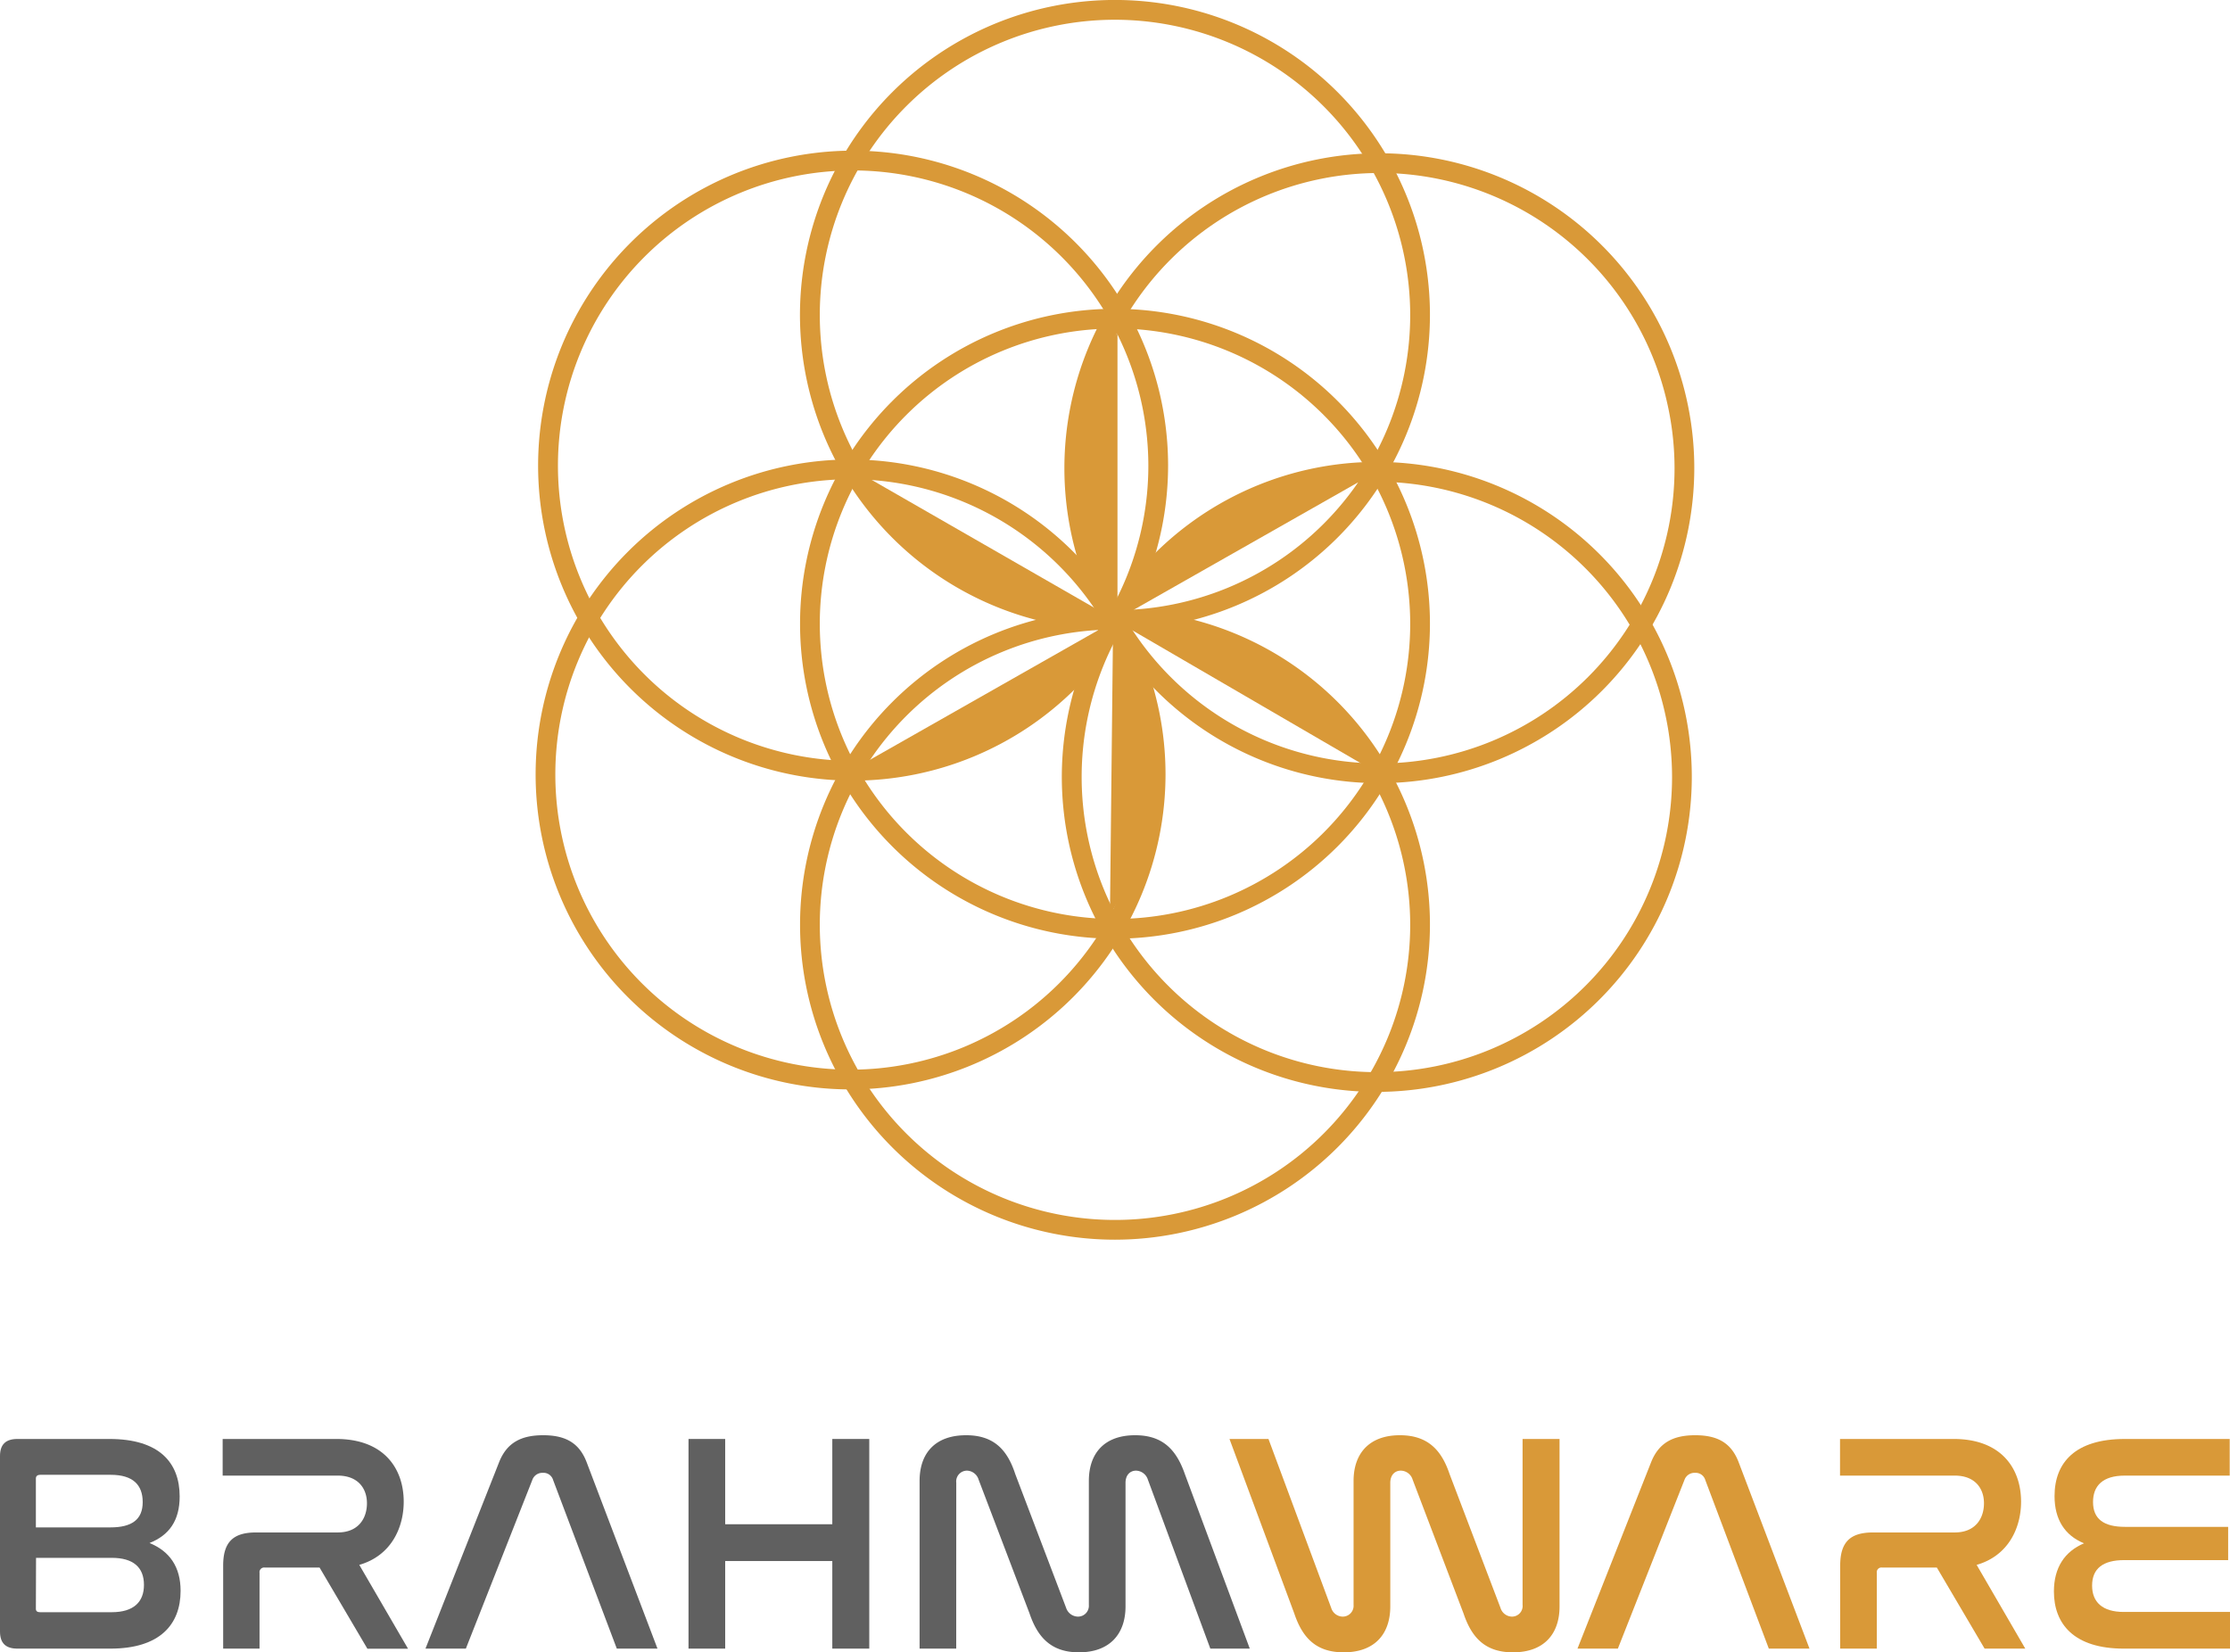 <svg xmlns="http://www.w3.org/2000/svg" viewBox="0 0 529.62 392.42"><defs><style>.cls-1{fill:#d99938;}.cls-2{fill:#606060;}</style></defs><g id="Layer_2" data-name="Layer 2"><g id="Layer_1-2" data-name="Layer 1"><path class="cls-1" d="M301.26,341.75l14.9,40.13a2.9,2.9,0,0,0,2.73,2.06,2.58,2.58,0,0,0,2.58-2.8V351.71c0-6.49,3.69-10.85,11-10.85,6.64,0,9.89,3.54,11.8,9.22l12.1,31.8a2.9,2.9,0,0,0,2.73,2.06,2.53,2.53,0,0,0,2.51-2.8V341.75h8.78v39.76c0,6.56-3.69,10.91-11.07,10.91-6.64,0-9.81-3.54-11.73-9.22l-12.09-31.79a3,3,0,0,0-2.81-2.14c-1.47,0-2.5,1.11-2.5,2.88v29.36c0,6.56-3.69,10.91-11.07,10.91-6.64,0-9.81-3.54-11.73-9.22L292,341.75Z"/><path class="cls-1" d="M384.24,391.54h-9.59l17.48-44.26c1.85-4.65,5.24-6.42,10.48-6.42s8.55,1.77,10.32,6.42l16.82,44.26h-9.66L405,351.49a2.39,2.39,0,0,0-2.44-1.7,2.53,2.53,0,0,0-2.51,1.7Z"/><path class="cls-1" d="M464,341.75c11.22,0,16,6.93,16,14.9,0,6.2-3,12.83-10.55,15L481,391.54h-9.66L460,372.29H447a1.1,1.1,0,0,0-1.26,1.25v18h-8.7v-19.7c0-5.6,2.36-7.89,7.82-7.89h19.4c4.94,0,6.93-3.39,6.93-6.93s-2.14-6.57-6.93-6.57H437v-8.7Z"/><path class="cls-1" d="M529.55,341.75v8.7H504.61c-5.23,0-7.52,2.44-7.52,6.27,0,4.06,2.58,5.9,7.6,5.9h24.49v7.9H504.47c-5,0-7.6,2-7.6,6.05,0,3.9,2.43,6.26,7.52,6.26h25.23v8.71H504.39c-11.8,0-16.59-5.83-16.59-13.57,0-5.68,2.58-9.52,7.15-11.44-4.65-1.91-7-5.75-7-11.21,0-8,4.95-13.57,16.67-13.57Z"/><path class="cls-2" d="M26,341.75c11.73,0,16.67,5.53,16.67,13.65,0,5.75-2.51,9.22-7.16,11.06,4.72,1.92,7.38,5.61,7.38,11.36,0,8-4.94,13.72-16.67,13.72H4.13c-2.8,0-4.13-1.33-4.13-4.06V345.81c0-2.73,1.33-4.06,4.13-4.06Zm-17.48,21h17.7c5.16,0,7.67-1.92,7.67-6s-2.29-6.49-7.6-6.49H9.52c-.59,0-1,.29-1,.88Zm0,19.33c0,.59.37.81,1,.81h17c5.24,0,7.67-2.44,7.67-6.49,0-4.21-2.58-6.42-7.67-6.42H8.56Z"/><path class="cls-2" d="M79.88,341.75c11.21,0,16,6.93,16,14.9,0,6.2-3,12.83-10.55,15l11.58,19.92H87.26L75.9,372.29h-13a1.1,1.1,0,0,0-1.26,1.25v18H53v-19.7c0-5.6,2.36-7.89,7.82-7.89h19.4c4.94,0,6.93-3.39,6.93-6.93s-2.14-6.57-6.93-6.57H52.88v-8.7Z"/><path class="cls-2" d="M110.64,391.54h-9.59l17.48-44.26c1.84-4.65,5.24-6.42,10.47-6.42s8.56,1.77,10.33,6.42l16.82,44.26h-9.66l-15.13-40.05a2.37,2.37,0,0,0-2.43-1.7,2.53,2.53,0,0,0-2.51,1.7Z"/><path class="cls-2" d="M172.23,341.75V362h25.44V341.75h8.78v49.79h-8.78v-20.8H172.23v20.8h-8.71V341.75Z"/><path class="cls-2" d="M227.1,391.54h-8.7V351.71c0-6.49,3.61-10.85,11.06-10.85,6.64,0,9.81,3.54,11.66,9.22l12.09,31.8a3,3,0,0,0,2.81,2.06,2.58,2.58,0,0,0,2.58-2.8V351.71c0-6.49,3.61-10.85,11-10.85,6.64,0,9.81,3.54,11.8,9.22l15.42,41.46h-9.37l-14.83-40.13a3.05,3.05,0,0,0-2.8-2.14c-1.48,0-2.51,1.11-2.51,2.88v29.36c0,6.56-3.76,10.91-11.06,10.91-6.57,0-9.81-3.54-11.73-9.22l-12.1-31.79a3,3,0,0,0-2.73-2.14,2.57,2.57,0,0,0-2.58,2.88Z"/><path class="cls-1" d="M264.81,294.42a74.8,74.8,0,1,1,74.8-74.8A74.88,74.88,0,0,1,264.81,294.42Zm0-144.91a70.11,70.11,0,1,0,70.11,70.11A70.19,70.19,0,0,0,264.81,149.51Z"/><path class="cls-1" d="M264.81,222.94a74.8,74.8,0,1,1,74.8-74.8A74.88,74.88,0,0,1,264.81,222.94Zm0-144.91a70.11,70.11,0,1,0,70.11,70.11A70.19,70.19,0,0,0,264.81,78Z"/><path class="cls-1" d="M264.81,149.61a74.81,74.81,0,1,1,74.8-74.81A74.89,74.89,0,0,1,264.81,149.61Zm0-144.92A70.11,70.11,0,1,0,334.92,74.8,70.19,70.19,0,0,0,264.81,4.69Z"/><path class="cls-1" d="M327.59,186a74.8,74.8,0,1,1,74.8-74.8A74.89,74.89,0,0,1,327.59,186Zm0-144.91a70.11,70.11,0,1,0,70.11,70.11A70.19,70.19,0,0,0,327.59,41.07Z"/><path class="cls-1" d="M327,259.32a74.81,74.81,0,1,1,74.8-74.8A74.88,74.88,0,0,1,327,259.32Zm0-144.91a70.11,70.11,0,1,0,70.11,70.11A70.19,70.19,0,0,0,327,114.41Z"/><path class="cls-1" d="M202.62,185.4a74.81,74.81,0,1,1,74.8-74.81A74.89,74.89,0,0,1,202.62,185.4Zm0-144.92a70.11,70.11,0,1,0,70.11,70.11A70.19,70.19,0,0,0,202.62,40.48Z"/><path class="cls-1" d="M202,258.73a74.8,74.8,0,1,1,74.81-74.8A74.89,74.89,0,0,1,202,258.73Zm0-144.91a70.11,70.11,0,1,0,70.11,70.11A70.19,70.19,0,0,0,202,113.82Z"/><path class="cls-1" d="M265.4,144.57c-21.71-35.21,0-65.71,0-65.71"/><path class="cls-1" d="M263.61,217.27c22.08-35,.71-65.71.71-65.71"/><path class="cls-1" d="M267.83,145.63c19.9-36.27,57.14-32.45,57.14-32.45"/><path class="cls-1" d="M324.65,182.12c-19-36.72-56.8-33.05-56.8-33.05"/><path class="cls-1" d="M261,149.56C241.11,185.82,203.88,182,203.88,182"/><path class="cls-1" d="M204.67,112.62c19.24,36.62,57,32.74,57,32.74"/></g></g></svg>